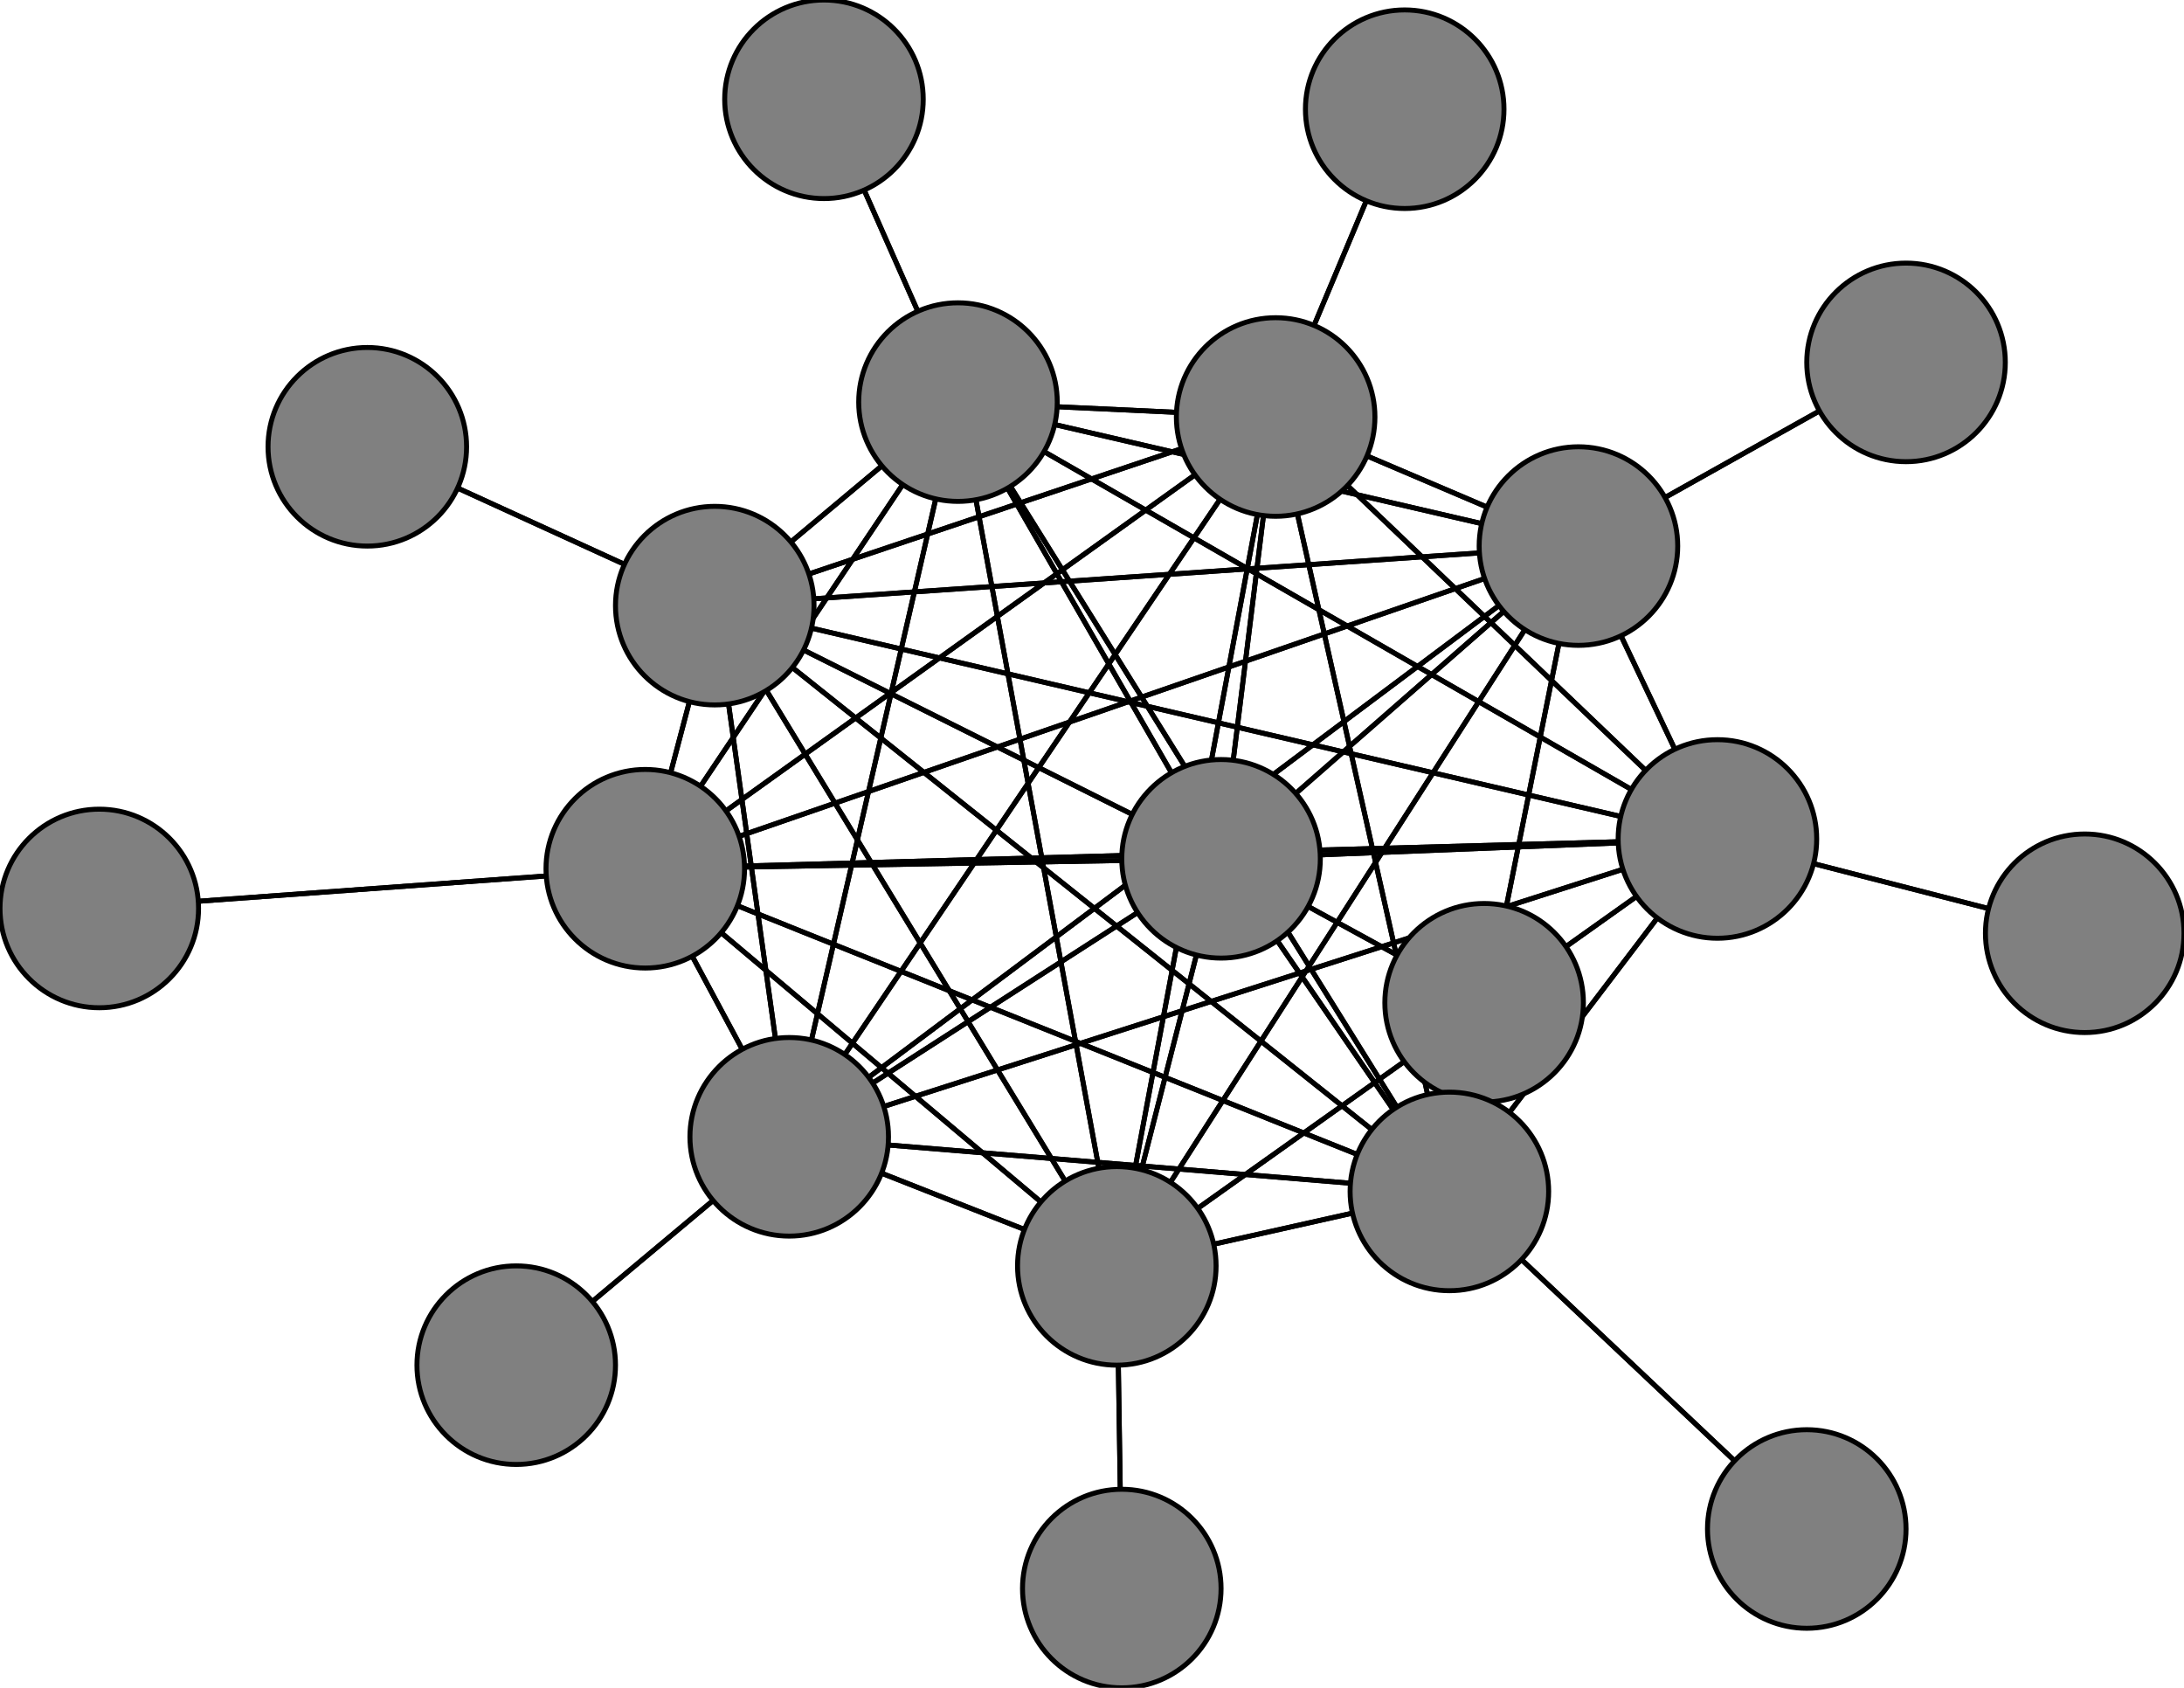 <svg width="440" height="340" xmlns="http://www.w3.org/2000/svg">
<path stroke-width="1" stroke="black" d="M 20 183 130 175"/>
<path stroke-width="1" stroke="black" d="M 257 84 246 173"/>
<path stroke-width="1" stroke="black" d="M 257 84 130 175"/>
<path stroke-width="1" stroke="black" d="M 283 22 257 84"/>
<path stroke-width="1" stroke="black" d="M 144 122 292 240"/>
<path stroke-width="1" stroke="black" d="M 144 122 346 169"/>
<path stroke-width="1" stroke="black" d="M 144 122 257 84"/>
<path stroke-width="1" stroke="black" d="M 144 122 74 90"/>
<path stroke-width="1" stroke="black" d="M 144 122 159 229"/>
<path stroke-width="1" stroke="black" d="M 144 122 318 110"/>
<path stroke-width="1" stroke="black" d="M 144 122 225 255"/>
<path stroke-width="1" stroke="black" d="M 144 122 193 81"/>
<path stroke-width="1" stroke="black" d="M 144 122 246 173"/>
<path stroke-width="1" stroke="black" d="M 144 122 130 175"/>
<path stroke-width="1" stroke="black" d="M 74 90 144 122"/>
<path stroke-width="1" stroke="black" d="M 159 229 292 240"/>
<path stroke-width="1" stroke="black" d="M 159 229 346 169"/>
<path stroke-width="1" stroke="black" d="M 159 229 257 84"/>
<path stroke-width="1" stroke="black" d="M 159 229 144 122"/>
<path stroke-width="1" stroke="black" d="M 159 229 104 275"/>
<path stroke-width="1" stroke="black" d="M 159 229 318 110"/>
<path stroke-width="1" stroke="black" d="M 159 229 225 255"/>
<path stroke-width="1" stroke="black" d="M 159 229 193 81"/>
<path stroke-width="1" stroke="black" d="M 159 229 246 173"/>
<path stroke-width="1" stroke="black" d="M 257 84 193 81"/>
<path stroke-width="1" stroke="black" d="M 257 84 225 255"/>
<path stroke-width="1" stroke="black" d="M 257 84 318 110"/>
<path stroke-width="1" stroke="black" d="M 257 84 159 229"/>
<path stroke-width="1" stroke="black" d="M 292 240 257 84"/>
<path stroke-width="1" stroke="black" d="M 292 240 144 122"/>
<path stroke-width="1" stroke="black" d="M 292 240 159 229"/>
<path stroke-width="1" stroke="black" d="M 292 240 318 110"/>
<path stroke-width="1" stroke="black" d="M 292 240 225 255"/>
<path stroke-width="1" stroke="black" d="M 292 240 193 81"/>
<path stroke-width="1" stroke="black" d="M 292 240 246 173"/>
<path stroke-width="1" stroke="black" d="M 292 240 130 175"/>
<path stroke-width="1" stroke="black" d="M 364 308 292 240"/>
<path stroke-width="1" stroke="black" d="M 346 169 292 240"/>
<path stroke-width="1" stroke="black" d="M 346 169 420 188"/>
<path stroke-width="1" stroke="black" d="M 159 229 130 175"/>
<path stroke-width="1" stroke="black" d="M 346 169 257 84"/>
<path stroke-width="1" stroke="black" d="M 346 169 159 229"/>
<path stroke-width="1" stroke="black" d="M 346 169 318 110"/>
<path stroke-width="1" stroke="black" d="M 346 169 225 255"/>
<path stroke-width="1" stroke="black" d="M 346 169 193 81"/>
<path stroke-width="1" stroke="black" d="M 346 169 246 173"/>
<path stroke-width="1" stroke="black" d="M 346 169 130 175"/>
<path stroke-width="1" stroke="black" d="M 420 188 346 169"/>
<path stroke-width="1" stroke="black" d="M 257 84 292 240"/>
<path stroke-width="1" stroke="black" d="M 257 84 346 169"/>
<path stroke-width="1" stroke="black" d="M 257 84 283 22"/>
<path stroke-width="1" stroke="black" d="M 257 84 144 122"/>
<path stroke-width="1" stroke="black" d="M 346 169 144 122"/>
<path stroke-width="1" stroke="black" d="M 104 275 159 229"/>
<path stroke-width="1" stroke="black" d="M 318 110 292 240"/>
<path stroke-width="1" stroke="black" d="M 318 110 346 169"/>
<path stroke-width="1" stroke="black" d="M 193 81 246 173"/>
<path stroke-width="1" stroke="black" d="M 193 81 130 175"/>
<path stroke-width="1" stroke="black" d="M 166 20 193 81"/>
<path stroke-width="1" stroke="black" d="M 246 173 292 240"/>
<path stroke-width="1" stroke="black" d="M 246 173 346 169"/>
<path stroke-width="1" stroke="black" d="M 246 173 257 84"/>
<path stroke-width="1" stroke="black" d="M 246 173 144 122"/>
<path stroke-width="1" stroke="black" d="M 246 173 159 229"/>
<path stroke-width="1" stroke="black" d="M 246 173 318 110"/>
<path stroke-width="1" stroke="black" d="M 246 173 225 255"/>
<path stroke-width="1" stroke="black" d="M 246 173 193 81"/>
<path stroke-width="1" stroke="black" d="M 193 81 166 20"/>
<path stroke-width="1" stroke="black" d="M 246 173 299 202"/>
<path stroke-width="1" stroke="black" d="M 299 202 246 173"/>
<path stroke-width="1" stroke="black" d="M 130 175 292 240"/>
<path stroke-width="1" stroke="black" d="M 130 175 346 169"/>
<path stroke-width="1" stroke="black" d="M 130 175 257 84"/>
<path stroke-width="1" stroke="black" d="M 130 175 144 122"/>
<path stroke-width="1" stroke="black" d="M 130 175 159 229"/>
<path stroke-width="1" stroke="black" d="M 130 175 318 110"/>
<path stroke-width="1" stroke="black" d="M 130 175 225 255"/>
<path stroke-width="1" stroke="black" d="M 130 175 193 81"/>
<path stroke-width="1" stroke="black" d="M 130 175 246 173"/>
<path stroke-width="1" stroke="black" d="M 130 175 20 183"/>
<path stroke-width="1" stroke="black" d="M 246 173 130 175"/>
<path stroke-width="1" stroke="black" d="M 292 240 346 169"/>
<path stroke-width="1" stroke="black" d="M 193 81 225 255"/>
<path stroke-width="1" stroke="black" d="M 193 81 159 229"/>
<path stroke-width="1" stroke="black" d="M 318 110 257 84"/>
<path stroke-width="1" stroke="black" d="M 318 110 144 122"/>
<path stroke-width="1" stroke="black" d="M 318 110 159 229"/>
<path stroke-width="1" stroke="black" d="M 318 110 384 73"/>
<path stroke-width="1" stroke="black" d="M 318 110 225 255"/>
<path stroke-width="1" stroke="black" d="M 318 110 193 81"/>
<path stroke-width="1" stroke="black" d="M 318 110 246 173"/>
<path stroke-width="1" stroke="black" d="M 318 110 130 175"/>
<path stroke-width="1" stroke="black" d="M 384 73 318 110"/>
<path stroke-width="1" stroke="black" d="M 225 255 292 240"/>
<path stroke-width="1" stroke="black" d="M 225 255 346 169"/>
<path stroke-width="1" stroke="black" d="M 193 81 318 110"/>
<path stroke-width="1" stroke="black" d="M 225 255 257 84"/>
<path stroke-width="1" stroke="black" d="M 225 255 159 229"/>
<path stroke-width="1" stroke="black" d="M 225 255 318 110"/>
<path stroke-width="1" stroke="black" d="M 225 255 226 320"/>
<path stroke-width="1" stroke="black" d="M 225 255 193 81"/>
<path stroke-width="1" stroke="black" d="M 225 255 246 173"/>
<path stroke-width="1" stroke="black" d="M 225 255 130 175"/>
<path stroke-width="1" stroke="black" d="M 226 320 225 255"/>
<path stroke-width="1" stroke="black" d="M 193 81 292 240"/>
<path stroke-width="1" stroke="black" d="M 193 81 346 169"/>
<path stroke-width="1" stroke="black" d="M 193 81 257 84"/>
<path stroke-width="1" stroke="black" d="M 193 81 144 122"/>
<path stroke-width="1" stroke="black" d="M 225 255 144 122"/>
<path stroke-width="1" stroke="black" d="M 292 240 364 308"/>
<circle cx="20" cy="183" r="20.0" style="fill:gray;stroke:black;stroke-width:1.0"/>
<circle cx="130" cy="175" r="20.0" style="fill:gray;stroke:black;stroke-width:1.0"/>
<circle cx="299" cy="202" r="20.0" style="fill:gray;stroke:black;stroke-width:1.0"/>
<circle cx="246" cy="173" r="20.0" style="fill:gray;stroke:black;stroke-width:1.0"/>
<circle cx="166" cy="20" r="20.0" style="fill:gray;stroke:black;stroke-width:1.0"/>
<circle cx="193" cy="81" r="20.0" style="fill:gray;stroke:black;stroke-width:1.0"/>
<circle cx="226" cy="320" r="20.0" style="fill:gray;stroke:black;stroke-width:1.0"/>
<circle cx="225" cy="255" r="20.0" style="fill:gray;stroke:black;stroke-width:1.0"/>
<circle cx="384" cy="73" r="20.0" style="fill:gray;stroke:black;stroke-width:1.0"/>
<circle cx="318" cy="110" r="20.0" style="fill:gray;stroke:black;stroke-width:1.0"/>
<circle cx="104" cy="275" r="20.0" style="fill:gray;stroke:black;stroke-width:1.0"/>
<circle cx="159" cy="229" r="20.0" style="fill:gray;stroke:black;stroke-width:1.0"/>
<circle cx="74" cy="90" r="20.0" style="fill:gray;stroke:black;stroke-width:1.0"/>
<circle cx="144" cy="122" r="20.0" style="fill:gray;stroke:black;stroke-width:1.0"/>
<circle cx="283" cy="22" r="20.0" style="fill:gray;stroke:black;stroke-width:1.0"/>
<circle cx="257" cy="84" r="20.0" style="fill:gray;stroke:black;stroke-width:1.0"/>
<circle cx="420" cy="188" r="20.0" style="fill:gray;stroke:black;stroke-width:1.0"/>
<circle cx="346" cy="169" r="20.0" style="fill:gray;stroke:black;stroke-width:1.0"/>
<circle cx="364" cy="308" r="20.0" style="fill:gray;stroke:black;stroke-width:1.0"/>
<circle cx="292" cy="240" r="20.0" style="fill:gray;stroke:black;stroke-width:1.0"/>
</svg>

